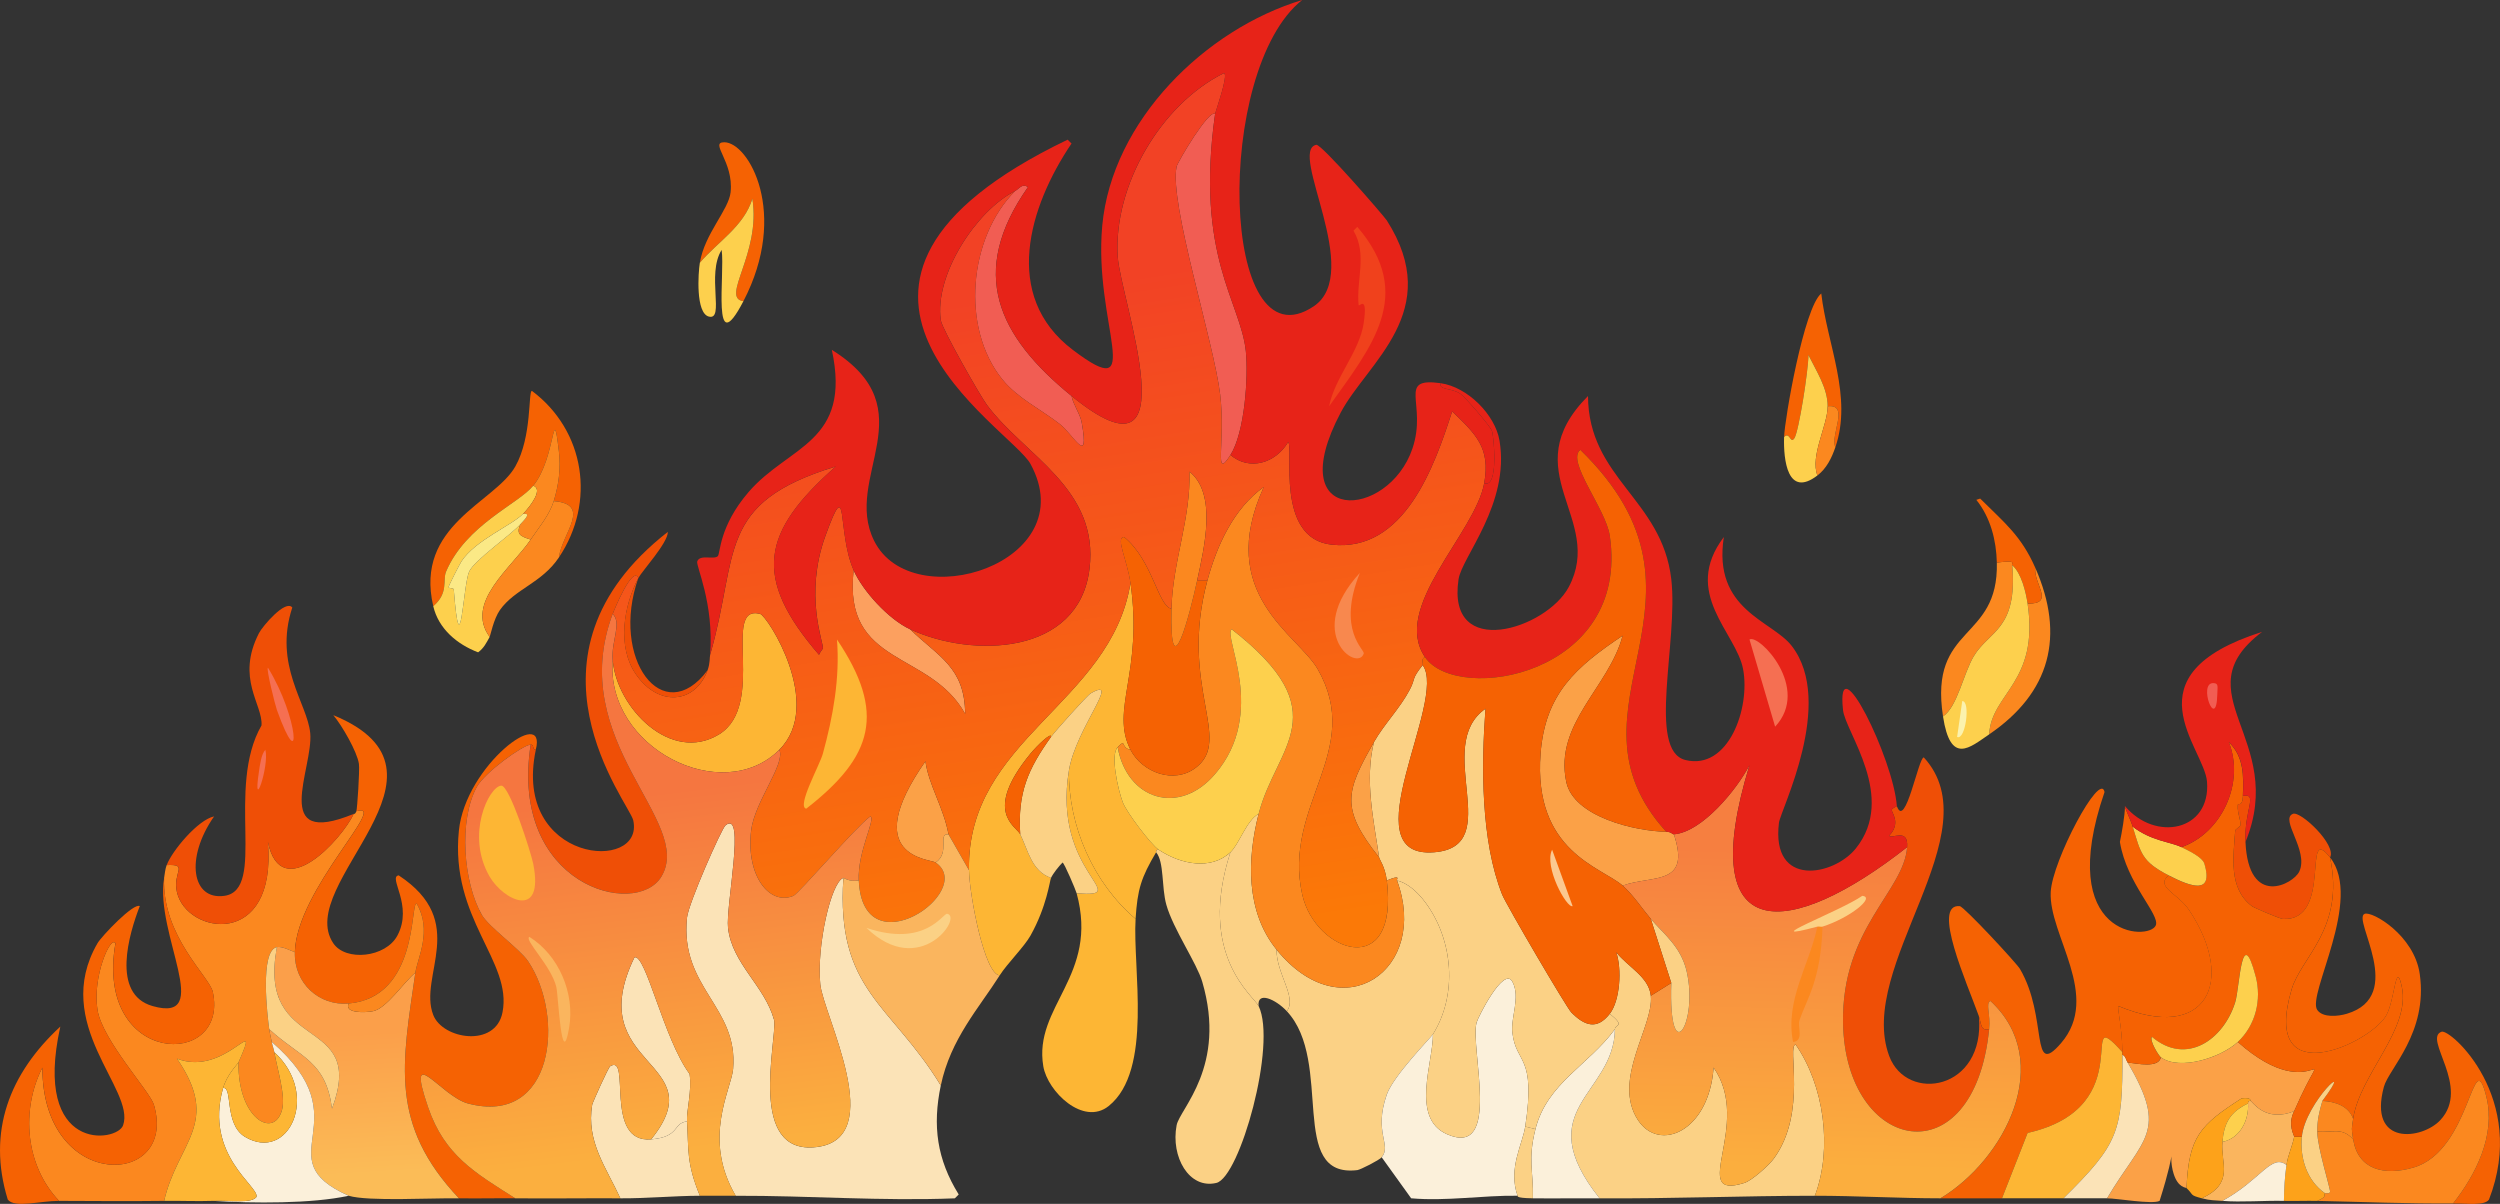 <?xml version="1.0" encoding="UTF-8"?>
<svg id="Layer_2" xmlns="http://www.w3.org/2000/svg" xmlns:xlink="http://www.w3.org/1999/xlink" viewBox="0 0 1368.84 659.15"><rect x="0" y="0" width="1368.84" height="659.15" fill="#333333" stroke="none"/>
  <defs>
    <style>
      .cls-1 {
        fill: #fbc890;
      }

      .cls-2 {
        fill: #fbe986;
      }

      .cls-3 {
        fill: #fca05f;
      }

      .cls-4 {
        fill: #e72318;
      }

      .cls-5 {
        fill: #fbd185;
      }

      .cls-6 {
        fill: url(#linear-gradient-4);
      }

      .cls-7 {
        fill: url(#linear-gradient-3);
      }

      .cls-8 {
        fill: url(#linear-gradient-2);
      }

      .cls-9 {
        fill: #fbe3b7;
      }

      .cls-10 {
        fill: #fb881f;
      }

      .cls-11 {
        fill: url(#linear-gradient);
      }

      .cls-12 {
        fill: #fdb634;
      }

      .cls-13 {
        fill: #f0411c;
      }

      .cls-14 {
        fill: #f56203;
      }

      .cls-15 {
        fill: #fbf2ae;
      }

      .cls-16 {
        fill: #f15d53;
      }

      .cls-17 {
        fill: #fbf0da;
      }

      .cls-18 {
        fill: #fba147;
      }

      .cls-19 {
        fill: #fda21a;
      }

      .cls-20 {
        fill: #ef4f06;
      }

      .cls-21 {
        fill: #f8884e;
      }

      .cls-22 {
        fill: #f56f52;
      }

      .cls-23 {
        fill: #fab55e;
      }

      .cls-24 {
        fill: #fdd04d;
      }
    </style>
    <linearGradient id="linear-gradient" x1="196.72" y1="565.78" x2="201.3" y2="642.83" gradientUnits="userSpaceOnUse">
      <stop offset="0" stop-color="#fb9f4a"/>
      <stop offset="1" stop-color="#fbbc57"/>
    </linearGradient>
    <linearGradient id="linear-gradient-2" x1="551.15" y1="161.19" x2="608.46" y2="521.56" gradientUnits="userSpaceOnUse">
      <stop offset="0" stop-color="#f24225"/>
      <stop offset="1" stop-color="#fb7907"/>
    </linearGradient>
    <linearGradient id="linear-gradient-3" x1="343.27" y1="435.9" x2="367.67" y2="630.86" gradientUnits="userSpaceOnUse">
      <stop offset="0" stop-color="#f57640"/>
      <stop offset="1" stop-color="#fbaf3f"/>
    </linearGradient>
    <linearGradient id="linear-gradient-4" x1="999.36" y1="466.42" x2="994.61" y2="638.98" gradientUnits="userSpaceOnUse">
      <stop offset="0" stop-color="#f67f40"/>
      <stop offset="1" stop-color="#fbae3e"/>
    </linearGradient>
  </defs>
  <g id="Layer_1-2" data-name="Layer_1">
    <g id="Generative_Object">
      <g>
        <g>
          <path class="cls-14" d="M407.05,164.91c-12.75-1.78,9.7-26,4.91-56.14-4.58,15.09-18.78,23.43-28.77,35.09,2.62-15.92,15.8-28.89,16.84-38.6,1.79-16.77-11.74-27.35-3.51-27.37,13.41-.03,35.59,38.91,10.53,87.01Z"/>
          <path class="cls-24" d="M407.05,164.91c-17.64,33.85-9.99-15.28-11.93-28.07-8.42,13.32,1.84,38.79-7.02,36.49-7.24-1.88-5.85-23.76-4.91-29.47,9.99-11.66,24.19-20,28.77-35.09,4.78,30.14-17.66,54.36-4.91,56.14Z"/>
        </g>
        <g>
          <path class="cls-14" d="M1004.92,244.9c-2.94-6.93,8.01-23.79-4.21-22.46,0-9.95-6.18-19.26-10.53-28.07-.04,8.52-5.29,42.05-7.72,45.61-2.24,3.29-2.46-3.96-5.61-.7.31-9.78,10.86-70.89,20.35-78.59,3.26,28.08,17.23,56.46,7.72,84.21Z"/>
          <path class="cls-24" d="M1000.71,222.45c0,10.48-9.75,27.23-5.61,37.89-16.42,12.5-18.64-8.58-18.25-21.05,3.15-3.25,3.37,3.99,5.61.7,2.43-3.56,7.68-37.09,7.72-45.61,4.34,8.81,10.53,18.11,10.53,28.07Z"/>
          <path class="cls-10" d="M1004.92,244.9c-2,5.83-4.82,11.63-9.82,15.44-4.14-10.67,5.61-27.41,5.61-37.89,12.22-1.34,1.27,15.52,4.21,22.46Z"/>
        </g>
        <g>
          <path class="cls-9" d="M461.78,480.69c-4.13,61.86,26.06,68.88,53.33,113.68-4.61,22.08-2.1,40.39,9.82,59.65l-2.11,2.11c-39.94,1.61-80.16-1.53-120-1.4-18.51-31.47-2.36-58.25-1.4-69.47,2.91-34.14-29.21-44.28-25.26-82.8.8-7.82,18.93-48.78,21.05-50.52,11.27-9.26.05,44.36,1.4,56.14,2.27,19.75,20.14,31.72,25.26,50.52,1.56,11.5-14.91,73.97,23.16,69.47,39.6-4.68,3.77-72.36,2.11-89.12-2.09-20.94,5.94-56.12,12.63-58.24Z"/>
          <path class="cls-14" d="M1160.71,461.04c1.17-5.68,2.66-14.04,2.81-19.65-.44.52,2.86,6.81,4.21,11.23,4.47,14.66,4.96,19.09,19.65,26.67-7.45,6.36,5.13,9.8,11.23,18.95,26.19,39.32,9.39,72.69-38.6,52.63-1.04.73,1.91,10.18,2.11,25.26-26.27-29.21,11.16,30-51.93,44.21l-14.03,35.79c-11.21-.02-22.47,0-33.68,0,35.18-21.2,63.17-74.85,27.37-108.07-2.83,1.27.14,7.14-.7,15.44-4.92,1.2-4.27-3.27-5.61-7.02-6.5-18.11-26.1-61.71-10.53-60.35,2.37.21,31.19,31.32,32.98,34.38,15.52,26.43,5.44,60.38,22.46,40.7,22.31-25.8-6.81-59.24-5.61-82.8.87-17.16,27.12-66.65,29.47-54.74-27.53,80.05,24.56,81.72,28.07,72.98,2.38-5.93-15.96-22.89-19.65-45.61Z"/>
          <path class="cls-10" d="M161.44,521.39c-2.72-1.05-7.05-3.35-9.82-2.81-9.52,1.86-5.16,38.28-4.21,44.91.45,3.18,1.18,5.5,1.4,7.02.31,2.12,1.06,3.5,1.4,5.61,1.36,8.41,6.35,23.72,4.21,31.58-4.4,16.18-24.32,4.69-23.86-25.96,12.96-29.53-6.94,8.44-33.68-2.11,24.36,35.37.45,45.63-7.02,77.89-19.13.25-38.47.06-57.54,0-18.42-19.33-21.01-49.67-9.12-72.98-.1,68.46,74.46,65.97,61.05,20.35-2.13-7.23-28.21-35.31-30.88-51.93-2.9-18.05,7.18-41.02,9.82-36.49-11.6,67.49,62.41,69.01,53.33,26.67-1.82-8.47-27.88-30.47-26.67-62.45.4-2.32.58-4.79,1.4-7.02,12.32-.58,3.15,3.69,5.61,14.74,5.18,23.25,54.88,31.52,49.82-27.37,7.34,34.65,40.28-1.17,47.02-15.44.04-.09.68.57,1.4-1.4,18.53-5.74-32.74,42.7-33.68,77.19Z"/>
          <path class="cls-14" d="M293.37,410.51c-2.11.11-.7-2.91-2.81-2.81-4.15.21-25.01,15.03-29.47,23.16-10.07,18.33-7.39,52.54,2.81,70.17,3.77,6.52,20.83,18.66,25.26,25.26,20.4,30.41,14.17,90.49-32.98,77.89-14.74-3.94-34.33-34.68-21.75,2.11,9.02,26.38,25.8,35.95,47.72,49.82-10.27-.1-20.61.18-30.88,0-38.25-40.57-31-73.76-23.86-123.5,1.15-8.01,9.41-23.05.7-37.89-3.58-.48,1.11,51.36-37.19,54.74-15.92,1.4-29.95-10.83-29.47-28.07.95-34.49,52.21-82.93,33.68-77.19.45-1.22,1.9-22.59,1.4-25.96-.98-6.65-9.26-21-14.03-26.67,75.94,31.18-21.95,92.29,0,124.91,6.79,10.08,28.65,7.84,35.09-4.21,8.86-16.58-5.36-32.12.7-32.98,38.89,25.53,10.54,54.97,18.95,76.49,5.18,13.25,34.03,18.01,37.89-1.4,5.59-28.12-28.83-51.13-23.86-99.65,3.66-35.69,48.37-68.86,42.1-44.21Z"/>
          <path class="cls-12" d="M618.97,410.51c-5.65-1.07-2.03-6.53-7.02-1.4-4.11,4.22.18,23.14,2.81,30.17,2.04,5.45,15.42,23.15,19.65,25.96-1.71-.15-1.26,1.16-1.4,1.4-8.2,13.91-10.21,20.18-11.23,36.49-23.05-19.57-36.93-50.85-36.49-81.4,3.84-23,29.05-51.94,11.93-42.1-1.98,1.13-19.54,20.76-21.75,23.86.5-3.08-7.61,4.72-11.23,9.12-26.34,32.06-7.84,39.72-5.61,44.21,4.35,8.79,6.13,20.07,16.84,23.86-.71,1.52-2.25,15.54-11.23,31.58-3.44,6.15-12.77,15.34-16.84,21.75-8.29-.17-16.58-43.72-16.84-57.54-1.34-71.82,77.7-91,88.42-157.19,7.07,48.82-11.25,69.33,0,91.23Z"/>
          <path class="cls-5" d="M784.58,566.3c-1.15,1.85-21.66,22.7-25.26,32.98-7.4,21.11,2.85,27.5-2.81,34.38-1.25,1.52-11.65,6.82-13.33,7.02-38.45,4.63-12.67-59.24-38.6-87.01,5.78-7.37-5.86-20.75-5.61-33.68,36.13,44.5,83.9,10.88,65.96-37.89,5.38,1.29,10.87,5.81,15.44,11.93,15.34,20.58,17.79,50.52,4.21,72.28Z"/>
          <path class="cls-5" d="M903.88,545.24c1.7,16.65-21.47,46.07-7.02,68.07,11.68,17.78,38.9,6.28,41.4-28.77,21.69,31.17-14.39,73.07,16.84,63.16,4.2-1.33,13.47-9.68,16.14-13.33,18.56-25.44,6.99-61.78,11.93-62.45,15.49,22.26,20.36,56.72,10.53,82.8-39.19,0-78.6,1.67-117.89,1.4-39.03-49.22,7.94-56.47,8.42-92.63.04-2.82,6.04-1.19-2.81-8.42,5.65-7.25,6.71-24.57,3.51-33.68,6.54,8.23,17.88,13.44,18.95,23.86Z"/>
          <path class="cls-11" d="M161.44,521.39c-.47,17.24,13.55,29.47,29.47,28.07-2.51,5.39,8.8,5.09,13.33,4.21,7.5-1.46,17.27-16.45,23.16-21.05-7.15,49.74-14.39,82.94,23.86,123.5-14.45-.25-49.66,1.82-60.35-1.4-46.74-20.77,8.47-40.49-42.1-84.21-.22-1.52-.95-3.83-1.4-7.02,16.94,15.64,31,17.12,34.38,43.51,19.54-52.39-41.4-29.11-30.17-88.42,2.78-.54,7.1,1.76,9.82,2.81Z"/>
          <path class="cls-14" d="M1343.16,658.93c12.42-15.75,23.38-37.4,18.25-58.24-7.67-31.13-7.98,29.29-40,38.6-15.96,4.64-30.27,1.21-32.98-15.44-1-6.15-.86-5.58,0-11.23,3.7-24.43,31.64-49.13,26.67-72.28-3.32-15.47-3.72,6.82-8.42,15.44-8.4,15.38-68.99,43.78-51.93-14.03,5.27-17.87,29.28-33.36,21.05-72.28,18.24,23.05-12.79,75.21-7.02,83.51,3.07,4.42,11.53,3.48,16.14,2.11,32.98-9.81,2.66-51.99,9.82-54.74,4.16-1.59,27.15,11.71,30.17,32.98,4.59,32.23-16.98,51.82-19.65,61.75-8.8,32.7,20.9,28.93,30.88,18.25,16.99-18.19-9.71-44.72.7-48.42,4.88-1.73,47.47,36.49,25.96,91.93-2.47,3.4-11.35,2.04-19.65,2.11Z"/>
          <path class="cls-14" d="M32.33,657.52c-10.3-.03-24.33,4.11-28.07-.7-11.51-37.34,1.08-69.15,28.77-94.73-15.43,69.48,31.1,63.48,34.38,54.03,6.85-19.68-39.7-55.31-14.03-99.65,2.22-3.83,19.75-22.29,23.16-20.35-5.83,15-15.86,48.23,7.02,54.74,34.03,9.68,1.04-39.67,6.32-70.17-1.21,31.98,24.85,53.98,26.67,62.45,9.08,42.34-64.93,40.83-53.33-26.67-2.64-4.53-12.73,18.44-9.82,36.49,2.67,16.62,28.75,44.7,30.88,51.93,13.41,45.62-61.15,48.11-61.05-20.35-11.89,23.31-9.29,53.65,9.12,72.98Z"/>
          <path class="cls-20" d="M1083.52,556.47c1.34,3.74.69,8.22,5.61,7.02-8.3,82.3-78.84,67.87-80-3.51-.84-51.68,33.4-71.94,35.09-96.14.76-10.95-8.68-4.08-9.82-6.32,6.53-6.72,1.45-12.34,1.4-14.03-.03-.99,2.82-1.93,2.81-2.11,4.6,13.11,11.79-26.59,14.74-26.67,37.95,41.38-37.29,114.25-18.95,163.5,9.62,25.84,52.65,18.87,49.12-21.75Z"/>
          <path class="cls-17" d="M835.11,616.82c-1.49,9.81-9.45,22.85-4.21,37.89-19.1-.26-38.96,3.1-58.24,1.4l-16.14-22.46c5.66-6.88-4.59-13.28,2.81-34.38,3.6-10.28,24.11-31.14,25.26-32.98.12,15.51-12.38,45.94,7.72,54.74,30.09,13.17,12.59-47.04,16.14-61.05.75-2.94,14.98-31.24,19.65-22.46,4.56,8.58-1.04,19.31,0,28.07,2.05,17.27,13.01,11.81,7.02,51.23Z"/>
          <path class="cls-5" d="M673.71,466.65c-18.4,56.46,12.75,78.65,15.44,84.21,10.1,20.88-10.29,93.79-23.16,96.84-14.96,3.55-25.04-14.35-21.75-31.58,1.73-9.09,27.64-32.16,14.03-78.59-2.98-10.16-15.91-28.83-19.65-42.1-2.73-9.69-1.12-23.53-5.61-28.77.14-.24-.31-1.55,1.4-1.4,11.98,7.98,28.46,11.43,39.3,1.4Z"/>
          <path class="cls-12" d="M621.78,503.14c-1.68,27.02,9.67,82.9-14.74,102.45-13.84,11.09-33.45-7.89-35.79-21.75-5.56-32.96,30.61-49.43,18.25-94.73,32.1,2.44-13.66-10.77-4.21-67.37-.44,30.55,13.44,61.83,36.49,81.4Z"/>
          <path class="cls-18" d="M1256.14,608.4c-15.53,6.36-22.63-4.95-23.86-5.61-.22-.12.61-2.08-4.91-1.4-22.76,14.63-28.96,20.95-30.17,49.12-.38-.36-4.59-.11-7.02-7.72-3.74-11.72,2.95-18.98-7.72,14.74-3.98,2.05-23.47-1.43-28.77-1.4,19.83-33.51,33.89-35.99,11.23-74.38,5.35.59,16.95,3.23,18.25-2.81,10.48,7.5,33.02.06,42.1-8.42,43.74,38.84,51.78-10.13,30.88,37.89Z"/>
          <path class="cls-20" d="M349.51,316.48c-3.07-6.98-12.93,16.7-14.03,19.65-26.19,69.93,44.97,113.49,26.67,143.85-13.9,23.05-83.37,4.97-71.58-72.28,2.11-.11.7,2.92,2.81,2.81-13.11,62.24,59.84,67.57,53.33,38.6-2.1-9.36-68.23-89.84,18.95-157.89.18,5.87-14.1,21.4-16.14,25.26Z"/>
          <path class="cls-10" d="M1343.16,658.93c-24.44.2-49.85-.87-74.38-1.4,5.5-2.39,3.45-2.82,4.21-4.21.09-.16,2.61.49,2.81-.7.28-1.66-6.92-24.19-7.02-32.98,8.92.54,13.54-2.52,19.65,4.21,2.71,16.65,17.02,20.08,32.98,15.44,32.02-9.31,32.33-69.72,40-38.6,5.13,20.84-5.82,42.5-18.25,58.24Z"/>
          <path class="cls-12" d="M1162.11,576.12c0,.47,0,.94,0,1.4.11,42-1.95,48.67-32.28,78.59-11.23,0-22.49.02-33.68,0l14.03-35.79c63.09-14.21,25.66-73.42,51.93-44.21Z"/>
          <path class="cls-5" d="M585.29,421.74c-9.45,56.59,36.31,69.81,4.21,67.37-.47-1.73-6.8-16.72-7.72-16.84-2.05,2.03-5.19,6-6.32,8.42-10.71-3.79-12.49-15.07-16.84-23.86-1.48-22.63,4.14-35.59,16.84-53.33,2.22-3.1,19.78-22.72,21.75-23.86,17.12-9.83-8.09,19.1-11.93,42.1Z"/>
          <path class="cls-17" d="M190.92,654.71c-20.05,4.42-52.51,4.18-74.38,2.81,10.33-.34,20.92,1.58,23.86-2.11,1.84-5.7-28.67-22.71-18.25-59.65,5.38-1.1.44,19.74,11.93,26.67,23.87,14.38,41.49-22.99,16.14-46.31-.34-2.12-1.1-3.5-1.4-5.61,50.57,43.72-4.64,63.44,42.1,84.21Z"/>
          <path class="cls-9" d="M356.53,623.84c16.01-1.35,11.68-8.88,19.65-9.82.93,15.4-.43,22.55,7.02,40.7-14.31.04-29,1.49-43.51,1.4-7.88-17.09-18.79-31.12-15.44-51.23.19-1.15,8.84-20.44,9.82-21.05,11.73-7.35-3.75,42.2,22.46,40Z"/>
          <path class="cls-12" d="M130.57,581.73c-.33.75-6.34,6.64-8.42,14.03-10.42,36.94,20.08,53.94,18.25,59.65-2.94,3.68-13.53,1.76-23.86,2.11-8.85.3-17.81-.12-26.67,0,7.47-32.26,31.38-42.53,7.02-77.89,26.75,10.55,46.64-27.42,33.68,2.11Z"/>
          <path class="cls-5" d="M698.97,519.98c-.25,12.93,11.4,26.31,5.61,33.68-6.04-6.47-16.43-11.21-15.44-2.81-2.69-5.56-33.83-27.75-15.44-84.21,4.75-4.39,8.73-17.37,15.44-21.05-6.33,24.69-7.14,53.49,9.82,74.38Z"/>
          <path class="cls-17" d="M875.81,656.12c-12.14-.08-24.35.14-36.49,0,.33-15.58-2.89-20.86,1.4-37.89,6.36-25.25,29.18-35.02,43.51-54.74-.48,36.15-47.45,43.41-8.42,92.63Z"/>
          <path class="cls-20" d="M1229.48,461.04c1.65,36.28,26.3,22.99,29.47,16.14,5.33-11.52-10.85-28.51-3.51-31.58,4.2-1.75,24.05,17.03,20.35,23.86-15.63-19.76,1.85,35.24-25.96,33.68-1.33-.07-15.44-5.96-16.84-7.02-13.04-9.83-10.06-27.37-9.12-41.4.04-.58,2.77-2.23,2.81-2.81.22-3.83-1.7-6.13-1.4-11.23.07-1.17,2.56,1.43,2.81-4.91,8.47-1.47.6,7.58,1.4,25.26Z"/>
          <path class="cls-23" d="M1256.14,608.4c-3.8,7.48.13,13.35,0,14.03-.97,5.09-3.41,9.97-4.21,15.44-8.24-6.45-14.09,8.24-35.09,19.65-4.4-.36-6.46-.15-11.23-1.4,18.07-8.53,10.19-19.09,11.23-30.88,9.7-1.95,14.61-11.93,14.03-21.05.09-.04-.33-1.56,1.4-1.4,1.23.67,8.33,11.97,23.86,5.61Z"/>
          <path class="cls-9" d="M1164.92,581.73c22.67,38.4,8.6,40.87-11.23,74.38-7.97.04-15.89,0-23.86,0,30.33-29.92,32.39-36.59,32.28-78.59,1.76.58,2,2.84,2.81,4.21Z"/>
          <path class="cls-19" d="M1232.29,602.79c-1.73-.15-1.31,1.36-1.4,1.4-9.82,4.68-13.11,10.57-14.03,21.05-1.03,11.78,6.84,22.35-11.23,30.88-6.94-1.83-4.22-1.6-8.42-5.61,1.21-28.17,7.41-34.49,30.17-49.12,5.52-.67,4.69,1.28,4.91,1.4Z"/>
          <path class="cls-19" d="M1260.35,622.44c-1.12,11.46,2.69,24.02,12.63,30.88-.76,1.39,1.29,1.82-4.21,4.21-6.06-.13-12.19.14-18.25,0,.14-6.8.4-12.82,1.4-19.65.8-5.47,3.24-10.35,4.21-15.44h4.21Z"/>
          <path class="cls-17" d="M1251.93,637.87c-1,6.83-1.26,12.85-1.4,19.65-10.83-.24-23.27.85-33.68,0,20.99-11.41,26.85-26.1,35.09-19.65Z"/>
          <path class="cls-5" d="M840.72,618.22c-4.29,17.03-1.07,22.31-1.4,37.89-10.36-.12-7.99-1.4-8.42-1.4-5.24-15.04,2.72-28.08,4.21-37.89l5.61,1.4Z"/>
          <path class="cls-5" d="M778.97,364.2c13.97,19.25-40.72,106.26,6.32,102.45,39.63-3.21-1.2-58.23,28.07-78.59-2.37,31.45-2.53,72.42,9.12,101.75,2.16,5.44,35.25,61.9,37.89,64.56,7.14,7.19,13.96,9.81,21.05.7,8.85,7.23,2.84,5.6,2.81,8.42-14.33,19.71-37.15,29.49-43.51,54.74l-5.61-1.4c5.99-39.42-4.96-33.96-7.02-51.23-1.04-8.76,4.56-19.49,0-28.07-4.67-8.79-18.9,19.52-19.65,22.46-3.55,14.01,13.95,74.22-16.14,61.05-20.1-8.8-7.6-39.23-7.72-54.74,13.58-21.76,11.13-51.7-4.21-72.28-4.56-6.12-10.06-10.64-15.44-11.93-.78-.19,3.12-3.65-5.61,0-.92-7.51-4.04-11.47-4.21-12.63-3-20.86-8-42.29-2.81-63.16,5.66-9.94,14.26-18.48,19.65-28.77,3.22-6.15.75-5.6,7.02-13.33Z"/>
          <path class="cls-10" d="M759.32,482.09c8.74-3.65,4.84-.19,5.61,0,17.94,48.77-29.84,82.39-65.96,37.89-16.96-20.89-16.16-49.7-9.82-74.38,9.54-37.16,44.13-55.12-14.74-101.05-4.98,3.72,19.74,45.57-9.12,79.3-19.74,23.06-48.15,14.01-53.33-14.74,4.99-5.13,1.36.33,7.02,1.4,6.34,12.34,23.71,19.08,35.79,9.82,20.43-15.66-9.36-44.54,6.32-102.45,5.16-19.08,14.35-39.44,30.88-51.23-26.82,58.63,18.64,80.82,29.47,99.65,25.76,44.79-19.4,74.54-8.42,123.5,7.13,31.79,53.08,47.66,46.31-7.72Z"/>
          <path class="cls-14" d="M641.43,333.32c-1,45.58,10,3.16,14.03-15.44h5.61c-15.67,57.91,14.11,86.79-6.32,102.45-12.08,9.26-29.45,2.52-35.79-9.82-11.25-21.9,7.07-42.41,0-91.23-1.89-13.03-8.32-25.04-3.51-25.26,15.51,12.51,18.62,37.91,25.96,39.3Z"/>
          <path class="cls-12" d="M426.7,410.51c-31.37,31.34-95.17-1.18-91.23-49.12,2.11,26.16,31.91,56.85,58.24,40.7,26.33-16.15,1.04-71.42,22.46-65.96,3.99,1.02,35.25,49.68,10.53,74.38Z"/>
          <path class="cls-16" d="M665.29,62.45c-10.95,77.88,14.06,102.85,16.84,129.82,1.48,14.28-.68,44.76-8.42,56.84-9.44,14.72-2.53-6.95-5.61-32.98-3.4-28.65-28.05-105.21-23.86-124.91.53-2.5,17.9-31.83,21.05-28.77Z"/>
          <path class="cls-16" d="M586.69,216.83c1.01,5.02,4.72,9.69,5.61,14.74,4.27,24.22-4.39,6.63-11.93.7-10.24-8.05-23.14-14.13-31.58-24.56-22.84-28.21-18.42-77.64,7.02-103.15,2.28-1.15,3.83-4.36,7.02-2.11-32.87,46.87-16.63,81.38,23.86,114.38Z"/>
          <path class="cls-3" d="M498.27,344.55c15.68,15.13,29.98,20.83,30.17,46.31-19.29-34.9-67.08-25.75-61.05-78.59,5.07,11.43,19.18,26.85,30.88,32.28Z"/>
          <path class="cls-18" d="M519.33,456.83c-6.22-.58,1.17,9.78-7.02,15.44-2.96-2.05-42.51-2.69-5.61-55.44,1.66,12.71,9.98,25.41,12.63,40Z"/>
          <path class="cls-10" d="M655.46,317.88c-4.03,18.6-15.04,61.02-14.03,15.44.56-25.48,10.67-49.41,9.82-75.09,15.26,12.21,8.13,41.55,4.21,59.65Z"/>
          <path class="cls-18" d="M755.11,469.46c-21.38-27-18.24-36.03-2.81-63.16-5.2,20.86-.19,42.3,2.81,63.16Z"/>
          <g>
            <path class="cls-8" d="M665.29,62.45c-3.15-3.06-20.52,26.27-21.05,28.77-4.2,19.7,20.46,96.25,23.86,124.91,3.08,26.03-3.83,47.7,5.61,32.98,10.29,8.81,24.63,4.63,31.58-7.02,3.26,2.58-7.4,52.79,23.86,56.14,39.95,4.28,56.32-43.23,65.96-72.98,13.06,12.61,21.03,19.98,17.54,39.3-4.98,27.57-51.23,68.24-32.28,95.44-2.51.02-.94,3.64-1.4,4.21-6.27,7.73-3.8,7.18-7.02,13.33-5.39,10.29-13.99,18.83-19.65,28.77-15.43,27.12-18.58,36.16,2.81,63.16.17,1.17,3.29,5.12,4.21,12.63,6.76,55.38-39.18,39.51-46.31,7.72-10.98-48.96,34.18-78.71,8.42-123.5-10.83-18.83-56.29-41.01-29.47-99.65-16.53,11.79-25.71,32.15-30.88,51.23h-5.61c3.92-18.1,11.05-47.44-4.21-59.65.84,25.67-9.26,49.6-9.82,75.09-7.34-1.38-10.46-26.79-25.96-39.3-4.81.22,1.62,12.23,3.51,25.26-10.72,66.19-89.75,85.36-88.42,157.19l-11.23-19.65c-2.65-14.59-10.97-27.29-12.63-40-36.89,52.74,2.65,53.39,5.61,55.44,22.55,15.58-39.83,58.95-42.1,9.82-.75-16.1,9.46-33.67,6.32-35.09-8.33,6.15-39.1,42.24-42.1,43.51-13.01,5.5-26.09-10.87-23.16-35.79,1.86-15.76,18.98-36.54,15.44-44.21,24.72-24.7-6.54-73.37-10.53-74.38-21.41-5.46,3.87,49.81-22.46,65.96-26.33,16.15-56.13-14.54-58.24-40.7-.86-10.61,5.16-20.11,0-25.26,1.1-2.95,10.96-26.63,14.03-19.65-8.12,15.38-11.72,37.59-1.4,52.63,12.46,18.16,32.52,16.26,39.3-2.11,1.46-3.96,1.08-7.32,1.4-8.42,16.04-55.37,2.77-83.03,68.77-103.15-40.69,35.94-45.79,60.6-9.12,103.15.13-.99,2.07-3.31,2.11-3.51.48-3.11-10.47-29.09,1.4-61.75,12.87-35.39,6.03-2.24,15.44,18.95-6.03,52.85,41.76,43.7,61.05,78.59-.2-25.48-14.5-31.19-30.17-46.31,34.26,15.91,92.39,14.26,98.24-32.98,5.46-44.08-35.5-62.06-56.14-89.82-3.81-5.12-24.57-41.67-25.26-46.31-3.67-24.7,19.28-60.03,40.7-70.87-25.44,25.51-29.85,74.95-7.02,103.15,8.44,10.43,21.34,16.51,31.58,24.56,7.54,5.93,16.2,23.52,11.93-.7-.89-5.05-4.61-9.72-5.61-14.74,66.65,54.32,26.67-53.11,25.26-76.49-2.33-38.55,23.51-83.2,58.24-100.35,2.47,1.24-4.71,21.02-4.91,22.46Z"/>
            <path class="cls-20" d="M387.4,367.01c-6.78,18.37-26.84,20.26-39.3,2.11-10.32-15.04-6.72-37.25,1.4-52.63-15.52,44.19,13.56,83.08,37.89,50.52Z"/>
            <path class="cls-12" d="M458.28,350.16c26.99,40.16,19.86,64.06-16.84,92.63-5.37-1.09,7.37-23.78,9.12-30.17,5.58-20.3,9.37-41.29,7.72-62.45Z"/>
            <path class="cls-21" d="M744.58,313.67c-12.76,31.66,2.86,41.99,2.11,44.21-3.49,10.28-32.71-10.92-2.11-44.21Z"/>
          </g>
          <g>
            <path class="cls-4" d="M788.79,209.82c-1.04,3.82,5.87,2.55,10.53,5.61,3.18,2.09,16.53,17.92,17.54,20.35,1,2.4,3.97,31.93-4.21,28.77,3.49-19.32-4.48-26.69-17.54-39.3-9.64,29.75-26.01,77.26-65.96,72.98-31.26-3.35-20.6-53.56-23.86-56.14-6.95,11.64-21.28,15.83-31.58,7.02,7.75-12.08,9.9-42.56,8.42-56.84-2.79-26.97-27.79-51.94-16.84-129.82.2-1.43,7.39-21.22,4.91-22.46-34.74,17.15-60.57,61.79-58.24,100.35,1.41,23.37,41.38,130.81-25.26,76.49-40.49-33-56.73-67.51-23.86-114.38-3.19-2.25-4.74.95-7.02,2.11-21.42,10.84-44.37,46.17-40.7,70.87.69,4.65,21.45,41.19,25.26,46.31,20.64,27.76,61.6,45.74,56.14,89.82-5.86,47.24-63.98,48.89-98.24,32.98-11.7-5.43-25.81-20.85-30.88-32.28-9.4-21.19-2.57-54.34-15.44-18.95-11.88,32.67-.92,58.65-1.4,61.75-.03.2-1.98,2.51-2.11,3.51-36.66-42.55-31.57-67.22,9.12-103.15-66,20.12-52.73,47.78-68.77,103.15,2.24-28.49-7.93-48.79-7.02-51.23,1.49-3.97,8.99-.74,11.23-2.81,1.45-1.34.58-16.18,16.84-35.09,22.05-25.64,56.59-26.89,45.61-77.89,52.66,32.88,5.71,69.53,23.16,104.56,20.82,41.8,115.08,11.98,85.61-42.1-10.8-19.82-144.85-98.19,20.35-177.54l2.11,2.11c-23.25,34.47-38.32,83.43.7,112.98,40.88,30.96,11.16-14.49,16.14-68.07,5.33-57.43,56.39-107.49,109.47-123.5-48.39,38.21-45.09,202.3,6.32,167.71,27.48-18.49-14.23-85.18,1.4-88.42,2.77-.57,37.07,39.02,38.6,41.4,31.82,49.86-10.74,77.78-25.26,105.26-32.85,62.18,26.08,58.67,39.3,19.65,8.31-24.54-8.86-39.13,15.44-35.79Z"/>
            <path class="cls-13" d="M743.18,124.21c32.03,37.27,7.58,65.83-15.44,98.24,3.05-15.69,16.65-29.87,18.95-45.61,2.36-16.17-2.67-8.38-2.81-9.82-1.33-13.69,4.88-27.83-2.81-40.7l2.11-2.11Z"/>
          </g>
          <path class="cls-9" d="M376.17,614.01c-7.97.94-3.64,8.48-19.65,9.82,35.42-43.74-38.62-38.89-9.12-99.65,6.18-2.01,16.01,44.74,30.17,63.86,1.35,9.43-1.77,19.97-1.4,25.96Z"/>
          <g>
            <path class="cls-7" d="M335.47,361.39c-3.94,47.94,59.85,80.47,91.23,49.12,3.55,7.66-13.58,28.45-15.44,44.21-2.94,24.92,10.15,41.28,23.16,35.79,3.01-1.27,33.77-37.35,42.1-43.51,3.15,1.42-7.06,18.99-6.32,35.09-5.66.88-8.01-1.53-8.42-1.4-6.7,2.12-14.72,37.3-12.63,58.24,1.67,16.76,37.5,84.44-2.11,89.12-38.07,4.5-21.6-57.97-23.16-69.47-5.12-18.8-22.99-30.78-25.26-50.52-1.36-11.78,9.86-65.4-1.4-56.14-2.12,1.74-20.25,42.71-21.05,50.52-3.94,38.52,28.17,48.66,25.26,82.8-.96,11.22-17.11,38,1.4,69.47-6.52.02-13.16-.02-19.65,0-7.45-18.15-6.08-25.3-7.02-40.7-.36-5.99,2.76-16.54,1.4-25.96-14.17-19.12-24-65.87-30.17-63.86-29.5,60.76,44.54,55.91,9.12,99.65-26.2,2.21-10.73-47.35-22.46-40-.98.62-9.63,19.91-9.82,21.05-3.36,20.1,7.56,34.14,15.44,51.23-19.16-.11-38.39.19-57.54,0-21.92-13.88-38.7-23.45-47.72-49.82-12.58-36.78,7.01-6.04,21.75-2.11,47.15,12.59,53.38-47.48,32.98-77.89-4.43-6.6-21.49-18.74-25.26-25.26-10.19-17.63-12.88-51.85-2.81-70.17,4.47-8.13,25.32-22.95,29.47-23.16-11.79,77.25,57.68,95.33,71.58,72.28,18.31-30.37-52.85-73.92-26.67-143.85,5.16,5.15-.86,14.66,0,25.26Z"/>
            <path class="cls-12" d="M274.42,430.16c4.51-.4,16.3,36.55,17.54,42.81,6.16,30.96-16.26,20.09-23.86,7.02-13.27-22.84-.49-49.21,6.32-49.82Z"/>
            <path class="cls-23" d="M289.86,512.97c16.03,10,25.01,30.79,21.75,49.82-4.19,24.45-5.89-17.88-7.02-22.46-2.88-11.65-17.75-25.73-14.74-27.37Z"/>
          </g>
          <path class="cls-18" d="M912.3,455.42c3.06.05,3.21,1.48,4.21,1.4,9.46,28.42-11.45,22.15-28.07,28.07-11.45-10.12-49.04-18.49-44.91-72.28,2.53-32.9,19.52-47.52,44.91-64.56-7.38,28.14-37.54,48.05-30.88,80,4.05,19.39,38.12,27.09,54.74,27.37Z"/>
          <g>
            <path class="cls-6" d="M1044.22,463.84c-1.68,24.2-35.93,44.45-35.09,96.14,1.16,71.38,71.69,85.81,80,3.51.84-8.3-2.13-14.17.7-15.44,35.8,33.21,7.81,86.87-27.37,108.07-22.88-.01-46.02-1.4-68.77-1.4,9.84-26.09,4.96-60.54-10.53-82.8-4.94.68,6.63,37.01-11.93,62.45-2.67,3.66-11.94,12-16.14,13.33-31.23,9.92,4.85-31.98-16.84-63.16-2.5,35.05-29.72,46.55-41.4,28.77-14.45-22,8.72-51.42,7.02-68.07l11.23-7.02c-1.59,48.53,14.89,21.75,8.42-6.32-3.18-13.8-12.94-20.78-19.65-28.77-5-5.95-9.57-13.06-15.44-18.25,16.62-5.92,37.53.35,28.07-28.07,15.51-1.2,34.68-24.79,41.4-37.89-30.73,100.72,22.05,95.37,86.31,44.91Z"/>
            <path class="cls-5" d="M915.1,538.23l-11.23-35.09c6.71,7.99,16.47,14.97,19.65,28.77,6.47,28.07-10.02,54.84-8.42,6.32Z"/>
            <path class="cls-10" d="M997.91,507.35c-.98,29.43-8.41,39.06-12.63,51.23-1.21,3.49,2.64,11.36-3.51,11.93-4.51-22.69,8.82-41.95,13.33-63.16.78-.21,2.08.23,2.81,0Z"/>
            <path class="cls-5" d="M997.91,507.35c-.72.23-2.03-.21-2.81,0-35.52,9.51,12.4-8.35,24.56-16.84,7.44.72-7,12.16-21.75,16.84Z"/>
          </g>
          <g>
            <path class="cls-4" d="M1038.61,441.39c.01.18-2.83,1.11-2.81,2.11.04,1.7,5.13,7.32-1.4,14.03,1.14,2.24,10.59-4.63,9.82,6.32-64.26,50.46-117.04,55.81-86.31-44.91-6.72,13.1-25.89,36.69-41.4,37.89-1,.08-1.16-1.35-4.21-1.4-62.11-68.43,37.53-126.72-47.02-209.12-7.89,6.04,13.97,32.25,16.14,47.02,11.23,76.41-83.18,92.31-101.05,66.66-18.95-27.2,27.3-67.86,32.28-95.44,8.18,3.16,5.21-26.37,4.21-28.77-1.01-2.43-14.36-18.26-17.54-20.35-4.65-3.06-11.57-1.79-10.53-5.61,14.61,2.01,29.91,17.15,32.28,31.58,5.69,34.56-20.61,63.48-22.46,75.79-6.7,44.62,48.04,27.34,60.35,4.21,19.95-37.49-30.43-63.37,10.53-104.56.25,45.15,40.56,56.43,45.61,100.35,3.92,34.09-13.33,93.73,7.72,98.94,23.55,5.83,35.67-28.42,31.58-49.82-3.85-20.13-33.77-41.5-10.53-72.28-6.22,40.09,26.37,45.61,37.19,59.65,23.94,31.04-6.16,89.81-7.02,96.84-4.38,35.81,30.06,29.06,42.1,14.03,22.54-28.12-5.71-63.59-7.02-75.79-4.06-37.82,27.73,26.97,29.47,52.63Z"/>
            <path class="cls-22" d="M957.91,350.16c5.18-3.25,33.75,26.61,14.03,47.72l-14.03-47.72Z"/>
          </g>
          <path class="cls-14" d="M1228.07,435.77c-.25,6.35-2.74,3.74-2.81,4.91-.3,5.1,1.62,7.39,1.4,11.23-.03.58-2.77,2.22-2.81,2.81-.94,14.03-3.91,31.57,9.12,41.4,1.4,1.06,15.51,6.94,16.84,7.02,27.81,1.56,10.33-53.44,25.96-33.68,8.23,38.92-15.78,54.41-21.05,72.28-17.06,57.81,43.52,29.42,51.93,14.03,4.71-8.61,5.1-30.9,8.42-15.44,4.97,23.15-22.97,47.85-26.67,72.28-2.39-7.05-9.81-9.47-16.84-9.82,18.77-24.96-9.35.47-11.23,19.65h-4.21c.13-.69-3.8-6.56,0-14.03,20.9-48.02,12.86.95-30.88-37.89,9.83-9.17,13.13-23.18,9.82-35.79-7.89-30.12-8.71,5.95-11.23,14.03-6.41,20.61-26.82,34.89-45.61,18.95-1.46,2.22,3.9,10.5,4.91,11.23-1.29,6.03-12.89,3.4-18.25,2.81-.81-1.37-1.05-3.63-2.81-4.21,0-.47,0-.94,0-1.4-.19-15.08-3.14-24.54-2.11-25.26,47.98,20.06,64.79-13.31,38.6-52.63-6.09-9.15-18.67-12.59-11.23-18.95,13.06,6.74,24.52,10.34,19.65-6.32-1.11-3.78-9.24-7.46-12.63-9.12,22.51-7.86,34.8-35.8,25.96-57.54,8.45,8.08,8.14,18.69,7.72,29.47Z"/>
          <path class="cls-24" d="M1194.39,463.84c3.39,1.66,11.52,5.34,12.63,9.12,4.87,16.65-6.59,13.05-19.65,6.32-14.69-7.58-15.18-12-19.65-26.67,10.21,7.9,20.61,8.26,26.67,11.23Z"/>
          <path class="cls-5" d="M151.62,518.58c-11.22,59.31,49.72,36.02,30.17,88.42-3.39-26.39-17.45-27.87-34.38-43.51-.94-6.63-5.31-43.05,4.21-44.91Z"/>
          <path class="cls-12" d="M122.15,595.77c2.09-7.39,8.09-13.29,8.42-14.03-.46,30.66,19.46,42.14,23.86,25.96,2.14-7.86-2.85-23.17-4.21-31.58,25.35,23.32,7.73,60.69-16.14,46.31-11.49-6.92-6.55-27.77-11.93-26.67Z"/>
          <path class="cls-10" d="M227.41,532.61c-5.89,4.6-15.66,19.59-23.16,21.05-4.53.88-15.84,1.18-13.33-4.21,38.3-3.37,33.61-55.22,37.19-54.74,8.71,14.85.45,29.88-.7,37.89Z"/>
          <path class="cls-24" d="M689.15,445.6c-6.7,3.68-10.69,16.66-15.44,21.05-10.84,10.02-27.32,6.58-39.3-1.4-4.23-2.82-17.61-20.51-19.65-25.96-2.63-7.04-6.91-25.96-2.81-30.17,5.18,28.74,33.59,37.8,53.33,14.74,28.86-33.72,4.14-75.58,9.12-79.3,58.87,45.93,24.27,63.89,14.74,101.05Z"/>
          <path class="cls-14" d="M575.47,403.5c-12.7,17.74-18.32,30.7-16.84,53.33-2.22-4.49-20.73-12.14,5.61-44.21,3.62-4.4,11.72-12.2,11.23-9.12Z"/>
          <path class="cls-10" d="M1288.42,612.61c-.86,5.65-1,5.07,0,11.23-6.11-6.73-10.73-3.67-19.65-4.21-.07-6.22,1.12-11,2.81-16.84,7.03.35,14.45,2.78,16.84,9.82Z"/>
          <g>
            <path class="cls-23" d="M519.33,456.83l11.23,19.65c.26,13.82,8.55,57.37,16.84,57.54-11.29,17.8-26.96,34.86-32.28,60.35-27.27-44.8-57.47-51.82-53.33-113.68.41-.13,2.76,2.29,8.42,1.4,2.28,49.13,64.66,5.75,42.1-9.82,8.19-5.66.8-16.02,7.02-15.44Z"/>
            <path class="cls-5" d="M518.62,500.33c8.74,1.59-14.95,35.98-44.21,7.72,32.31,10.92,41.88-8.14,44.21-7.72Z"/>
          </g>
          <g>
            <path class="cls-20" d="M193.72,445.6c-6.74,14.27-39.67,50.09-47.02,15.44,5.06,58.88-44.64,50.61-49.82,27.37-2.46-11.05,6.7-15.32-5.61-14.74,2.8-7.55,16.94-24.75,25.96-26.67-16,22.91-12.19,46.02,5.61,43.51,23.3-3.28.6-59.02,20.35-93.33.76-11.58-14.17-25.6-1.4-50.52,1.92-3.74,14.56-18.63,18.25-14.03-10.42,31.6,8.25,52.45,9.82,68.77,1.85,19.24-22.35,63.31,23.86,44.21Z"/>
            <path class="cls-22" d="M146.71,365.6c16.89,27.34,18.63,61.18,4.91,23.16-.91-2.53-6.02-22.74-4.91-23.16Z"/>
            <path class="cls-22" d="M145.3,410.51c2.29,9.04-7.18,36.09-3.51,11.93.53-3.51,1.19-9.38,3.51-11.93Z"/>
          </g>
          <path class="cls-24" d="M1225.27,570.51c-9.09,8.48-31.63,15.92-42.1,8.42-1.01-.72-6.37-9.01-4.91-11.23,18.79,15.95,39.2,1.66,45.61-18.95,2.51-8.09,3.34-44.15,11.23-14.03,3.3,12.61,0,26.62-9.82,35.79Z"/>
          <g>
            <path class="cls-4" d="M1229.48,461.04c-.8-17.69,7.07-26.73-1.4-25.26.42-10.79.73-21.4-7.72-29.47,8.84,21.74-3.45,49.68-25.96,57.54-6.06-2.97-16.45-3.32-26.67-11.23-1.35-4.42-4.65-10.71-4.21-11.23,16.64,19.66,46.96,13.66,44.91-13.33-1.42-18.73-44.77-58.31,30.17-82.1-44.59,33.67,14.11,58.48-9.12,115.08Z"/>
            <path class="cls-16" d="M1211.93,374.02c2.97.11,2.21,1.9,2.11,6.32-.49,20.56-10.8-6.63-2.11-6.32Z"/>
          </g>
          <path class="cls-5" d="M1271.58,602.79c-1.69,5.84-2.87,10.62-2.81,16.84.09,8.79,7.29,31.32,7.02,32.98-.2,1.2-2.72.54-2.81.7-9.94-6.86-13.75-19.42-12.63-30.88,1.87-19.17,29.99-44.6,11.23-19.65Z"/>
          <g>
            <path class="cls-10" d="M1101.76,309.46c3.08,35.29-12.68,35.84-21.05,49.82-5.69,9.5-8.97,27.74-16.84,32.98-7.74-50.57,30.52-40.67,29.47-84.21,11.81-1.63,7.53.66,8.42,1.4Z"/>
            <path class="cls-10" d="M1089.13,402.09c1.2-22.59,27.49-28.38,21.05-71.58,15.21.18,3.23-10.6,4.21-19.65,16.42,37.35,8.26,68.41-25.26,91.23Z"/>
            <path class="cls-14" d="M1114.39,310.87c-.99,9.05,11,19.83-4.21,19.65-.95-6.4-3.45-16.89-8.42-21.05-.89-.75,3.39-3.03-8.42-1.4-.29-12.18-3.41-24.62-11.23-34.38l2.11-.7c13.21,13.16,22.43,20.28,30.17,37.89Z"/>
            <g>
              <path class="cls-24" d="M1110.18,330.52c6.44,43.2-19.85,48.99-21.05,71.58-10.65,7.24-21.16,16.97-25.26-9.82,7.87-5.24,11.15-23.48,16.84-32.98,8.37-13.98,24.13-14.53,21.05-49.82,4.97,4.16,7.47,14.65,8.42,21.05Z"/>
              <path class="cls-15" d="M1074.4,383.85c4.69-.09,1.78,21.81-2.81,19.65l2.81-19.65Z"/>
            </g>
          </g>
          <g>
            <path class="cls-14" d="M306,305.25c1.68-13.22,18.37-29.09-2.81-30.88,2.75-8.94,3.92-18.07,2.81-27.37-3.47-28.93-1.49,3.51-14.03,18.95-8.12,9.99-36.86,21.43-47.72,47.02-1.99,4.68,1.49,11.71-7.02,18.95-10.39-44.48,33.63-56.57,44.91-76.49,9.33-16.46,7-41.59,9.12-41.4,29.05,21.77,35.07,60.91,14.74,91.23Z"/>
            <path class="cls-24" d="M286.35,281.39c-6.09,6.29-26.09,14.36-33.68,25.96-.84,1.29-7,13.25-7.02,14.03-.03,1.05,2.72.33,2.81,1.4,3.6,45.01,5.07-2.59,8.42-9.82,2.94-6.35,22.65-19.87,28.07-25.96-2.51,5.51-.07,6.65,5.61,8.42-10.61,15.65-36.26,34.49-22.46,53.33-1.85,3.29-3.09,6.05-6.32,8.42-11.46-4.34-21.67-12.86-24.56-25.26,8.51-7.24,5.03-14.27,7.02-18.95,10.86-25.58,39.6-37.02,47.72-47.02,5.53,1.8-1.24,10.92-5.61,15.44Z"/>
            <path class="cls-10" d="M306,305.25c-9.46,14.1-24.08,17.16-32.28,28.77-3.46,4.91-5.23,14.05-5.61,14.74-13.8-18.84,11.85-37.68,22.46-53.33,4.38-6.46,10.3-13.46,12.63-21.05,21.17,1.78,4.49,17.66,2.81,30.88Z"/>
            <path class="cls-10" d="M303.19,274.38c-2.33,7.59-8.25,14.59-12.63,21.05-5.69-1.78-8.12-2.91-5.61-8.42,2.18-2.46,6.34-6.31,1.4-5.61,4.37-4.52,11.15-13.64,5.61-15.44,12.55-15.44,10.56-47.88,14.03-18.95,1.12,9.3-.06,18.43-2.81,27.37Z"/>
            <path class="cls-2" d="M284.95,287.01c-5.42,6.1-25.13,19.61-28.07,25.96-3.35,7.24-4.82,54.84-8.42,9.82-.09-1.08-2.83-.35-2.81-1.4.02-.78,6.17-12.75,7.02-14.03,7.59-11.6,27.6-19.67,33.68-25.96,4.94-.7.78,3.16-1.4,5.61Z"/>
          </g>
          <path class="cls-24" d="M1230.88,604.19c.58,9.12-4.34,19.1-14.03,21.05.92-10.49,4.22-16.37,14.03-21.05Z"/>
          <g>
            <path class="cls-14" d="M912.3,455.42c-16.61-.28-50.69-7.97-54.74-27.37-6.67-31.95,23.49-51.86,30.88-80-25.39,17.04-42.38,31.66-44.91,64.56-4.13,53.79,33.46,62.16,44.91,72.28,5.87,5.19,10.44,12.29,15.44,18.25l11.23,35.09-11.23,7.02c-1.07-10.42-12.4-15.63-18.95-23.86,3.2,9.11,2.14,26.43-3.51,33.68-7.09,9.11-13.91,6.49-21.05-.7-2.64-2.65-35.73-59.12-37.89-64.56-11.65-29.33-11.5-70.31-9.12-101.75-29.27,20.36,11.56,75.39-28.07,78.59-47.04,3.81,7.66-83.21-6.32-102.45.47-.57-1.1-4.19,1.4-4.21,17.87,25.64,112.28,9.74,101.05-66.66-2.17-14.77-24.03-40.98-16.14-47.02,84.55,82.39-15.1,140.68,47.02,209.12Z"/>
            <path class="cls-1" d="M849.84,465.25l11.23,30.88c-3.19,1.4-15.88-21.69-11.23-30.88Z"/>
          </g>
        </g>
      </g>
    </g>
  </g>
</svg>